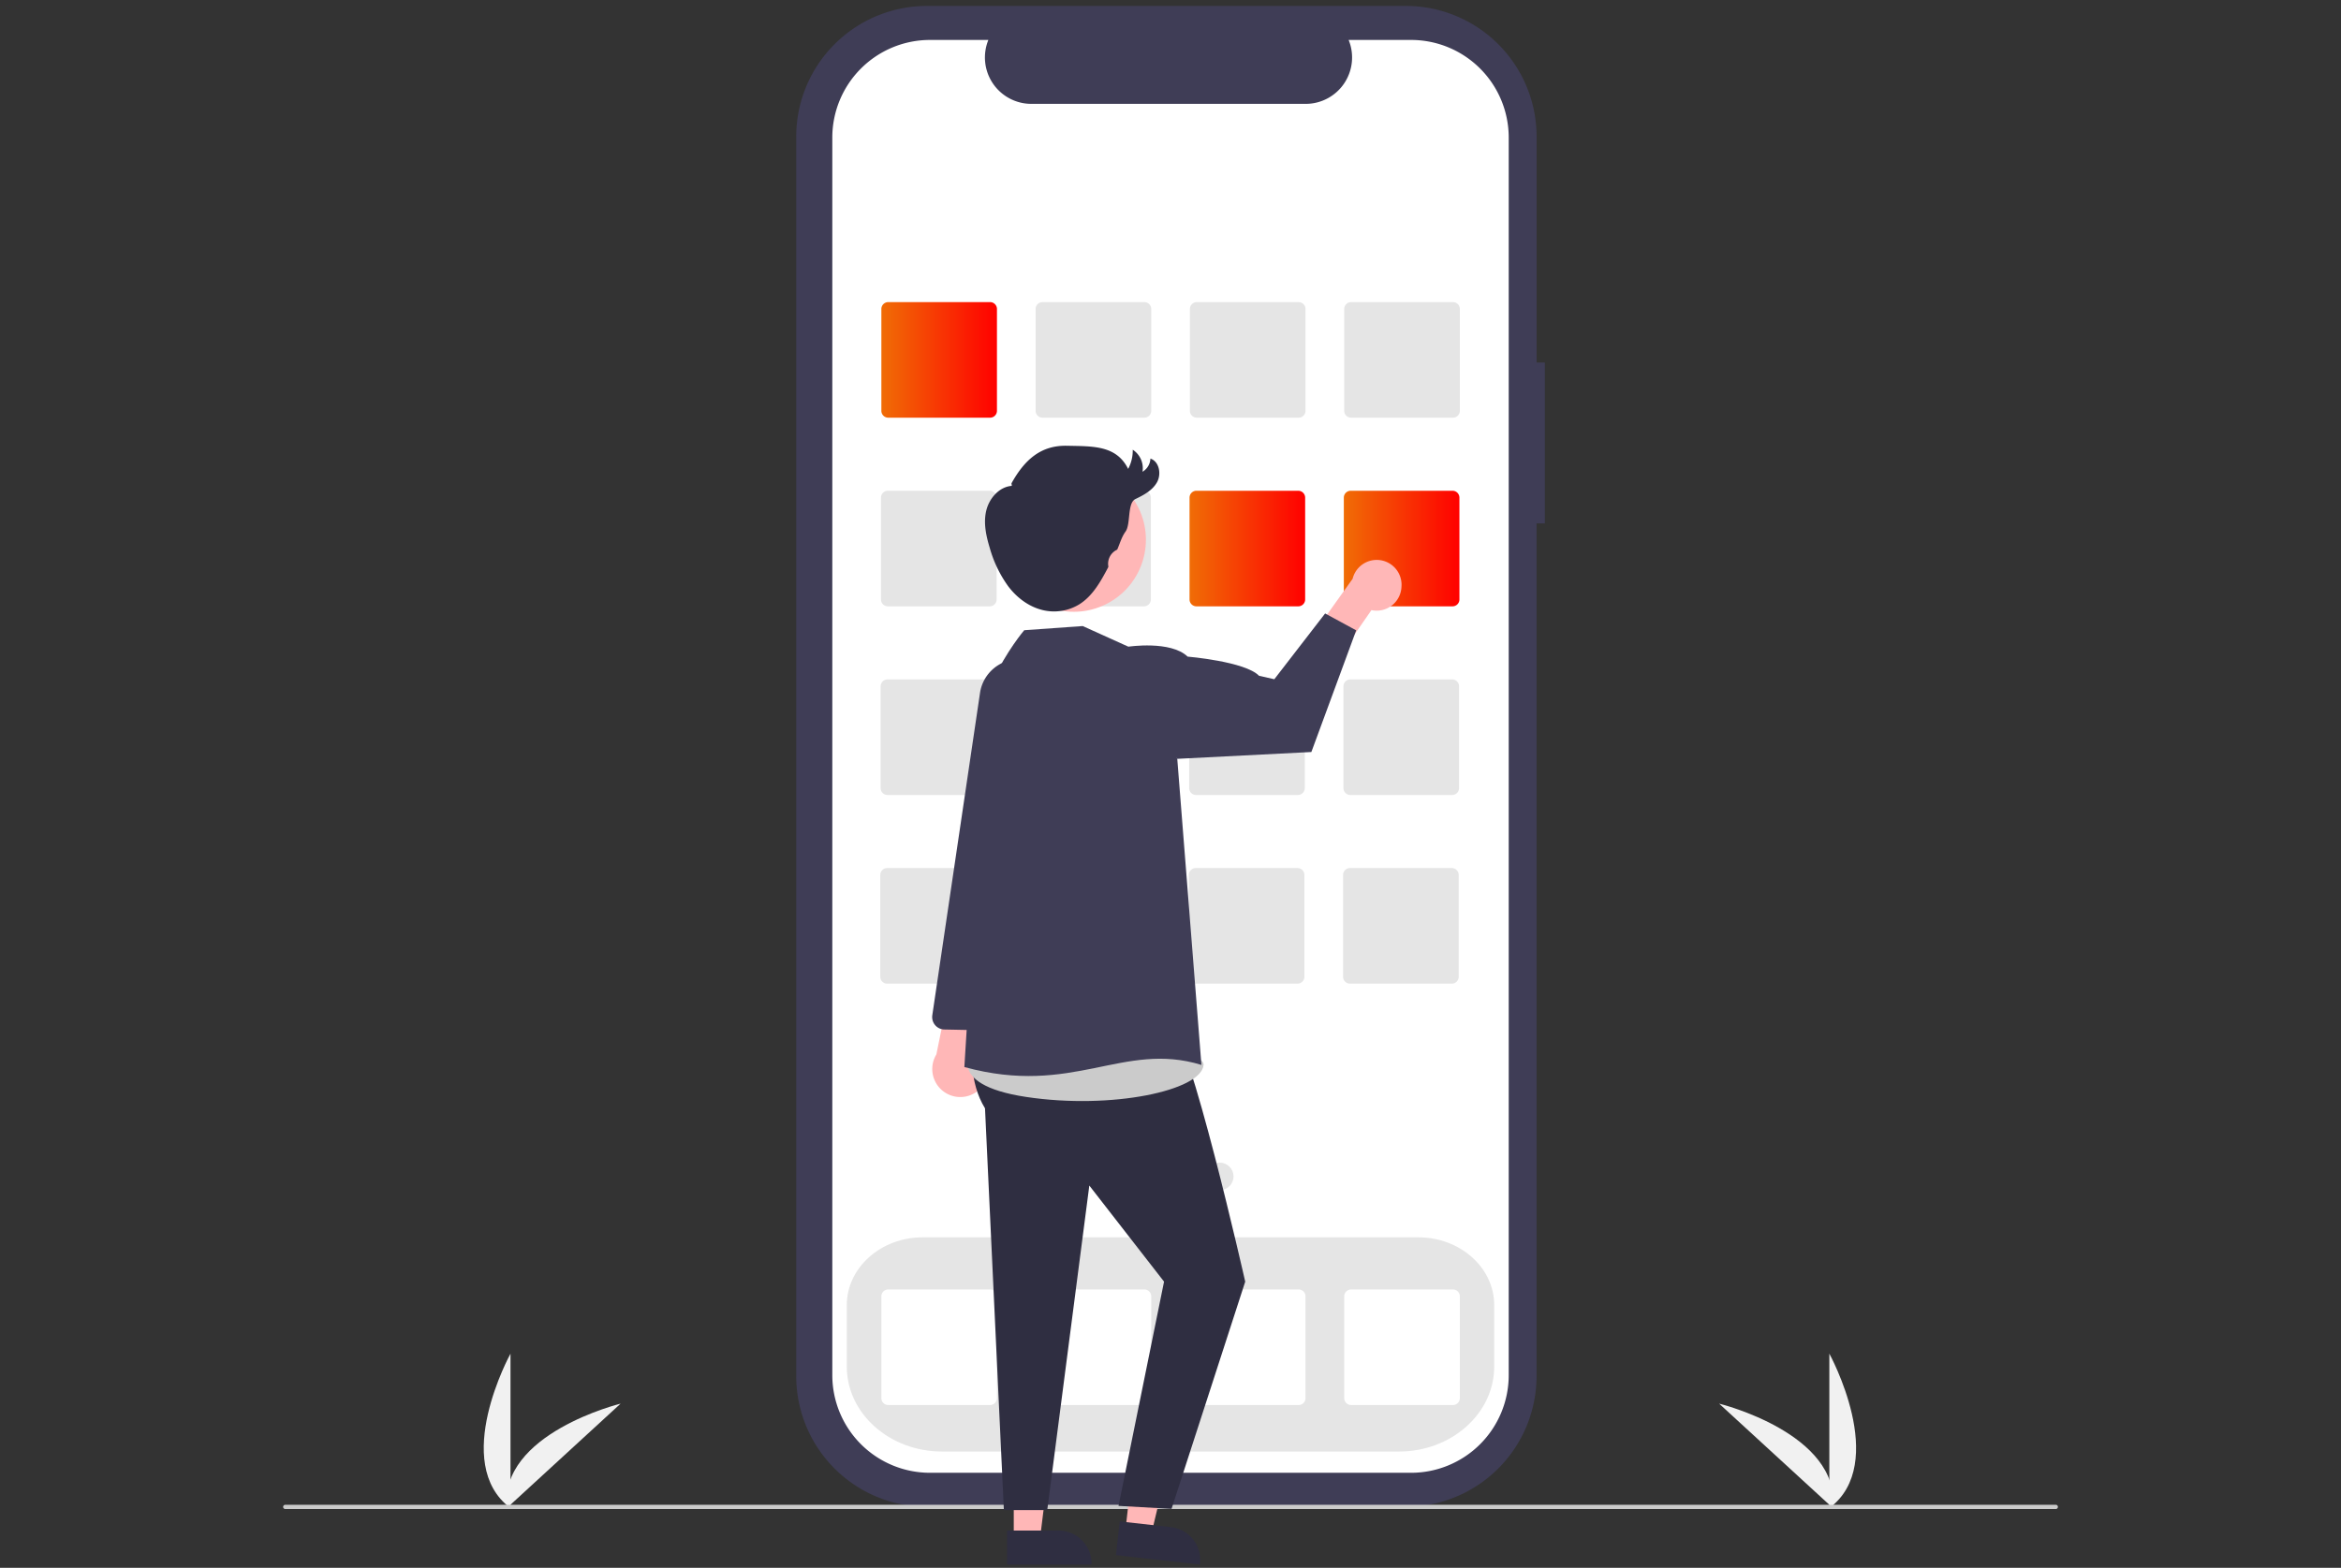 <svg id="fab53ecb-c04a-44eb-8d92-23f87bdb6c81" xmlns="http://www.w3.org/2000/svg" xmlns:xlink="http://www.w3.org/1999/xlink" viewBox="0 0 942.55 631.44"><rect x="0" y="0" width="942.55" height="631.44" fill="#333333" stroke="none"/><defs><style>.cls-1{fill:#f1f1f1;}.cls-2{fill:#3f3d56;}.cls-3{fill:#fff;}.cls-4{fill:#e5e5e5;}.cls-5{fill:url(#linear-gradient);}.cls-6{fill:url(#linear-gradient-2);}.cls-7{fill:url(#linear-gradient-3);}.cls-8{fill:#cbcbcb;}.cls-9{fill:#ffb7b7;}.cls-10{fill:#2f2e41;}</style><linearGradient id="linear-gradient" x1="354.82" y1="144.93" x2="401.4" y2="144.93" gradientUnits="userSpaceOnUse"><stop offset="0" stop-color="#f06d06"/><stop offset="1" stop-color="red"/></linearGradient><linearGradient id="linear-gradient-2" x1="478.9" y1="220.91" x2="525.49" y2="220.91" xlink:href="#linear-gradient"/><linearGradient id="linear-gradient-3" x1="541.02" y1="220.91" x2="587.6" y2="220.91" xlink:href="#linear-gradient"/></defs><path class="cls-1" d="M736.54,607.39V545.18S760.78,589.28,736.54,607.39Z"/><path class="cls-1" d="M738,607.38l-45.83-42.07S741.09,577.28,738,607.38Z"/><path class="cls-1" d="M205.54,607.39V545.18S181.3,589.28,205.54,607.39Z"/><path class="cls-1" d="M204.05,607.38l45.82-42.07S201,577.28,204.05,607.38Z"/><path class="cls-2" d="M622,146h-3.32v-91A52.66,52.66,0,0,0,566,2.39H373.24a52.66,52.66,0,0,0-52.66,52.66h0V554.2a52.66,52.66,0,0,0,52.66,52.66H566a52.66,52.66,0,0,0,52.66-52.66h0V210.8H622Z"/><path class="cls-3" d="M568.13,16.09H543a18.68,18.68,0,0,1-17.3,25.74H415.24a18.69,18.69,0,0,1-17.3-25.74h-23.5a39.33,39.33,0,0,0-39.33,39.33V553.83a39.33,39.33,0,0,0,39.33,39.33H568.13a39.32,39.32,0,0,0,39.32-39.33h0V55.42a39.32,39.32,0,0,0-39.32-39.33Z"/><path class="cls-4" d="M563.28,584.6h-184c-21.14,0-38.34-15.35-38.34-34.22V525.6c0-15,13.7-27.27,30.53-27.27h199.6c16.84,0,30.54,12.24,30.54,27.27v24.78C601.62,569.25,584.42,584.6,563.28,584.6Z"/><path class="cls-5" d="M398.63,168.22h-41a2.77,2.77,0,0,1-2.77-2.77v-41a2.78,2.78,0,0,1,2.77-2.78h41a2.78,2.78,0,0,1,2.77,2.78v41A2.77,2.77,0,0,1,398.63,168.22Z"/><path class="cls-4" d="M460.75,168.22h-41a2.78,2.78,0,0,1-2.78-2.77v-41a2.79,2.79,0,0,1,2.78-2.78h41a2.78,2.78,0,0,1,2.77,2.78v41A2.77,2.77,0,0,1,460.75,168.22Z"/><path class="cls-4" d="M522.86,168.22h-41a2.77,2.77,0,0,1-2.77-2.77v-41a2.78,2.78,0,0,1,2.77-2.78h41a2.78,2.78,0,0,1,2.77,2.78v41A2.77,2.77,0,0,1,522.86,168.22Z"/><path class="cls-4" d="M585,168.22h-41a2.78,2.78,0,0,1-2.78-2.77v-41a2.79,2.79,0,0,1,2.78-2.78h41a2.78,2.78,0,0,1,2.77,2.78v41A2.77,2.77,0,0,1,585,168.22Z"/><path class="cls-4" d="M398.48,244.2h-41a2.77,2.77,0,0,1-2.77-2.77v-41a2.78,2.78,0,0,1,2.77-2.78h41a2.79,2.79,0,0,1,2.78,2.78v41A2.78,2.78,0,0,1,398.48,244.2Z"/><path class="cls-4" d="M460.6,244.2h-41a2.77,2.77,0,0,1-2.77-2.77v-41a2.78,2.78,0,0,1,2.77-2.78h41a2.78,2.78,0,0,1,2.77,2.78v41A2.77,2.77,0,0,1,460.6,244.2Z"/><path class="cls-6" d="M522.71,244.2h-41a2.77,2.77,0,0,1-2.77-2.77v-41a2.78,2.78,0,0,1,2.77-2.78h41a2.79,2.79,0,0,1,2.78,2.78v41A2.77,2.77,0,0,1,522.71,244.2Z"/><path class="cls-7" d="M584.83,244.2h-41a2.77,2.77,0,0,1-2.77-2.77v-41a2.78,2.78,0,0,1,2.77-2.78h41a2.78,2.78,0,0,1,2.77,2.78v41A2.77,2.77,0,0,1,584.83,244.2Z"/><path class="cls-4" d="M398.34,320.18h-41a2.78,2.78,0,0,1-2.78-2.77v-41a2.8,2.8,0,0,1,2.78-2.78h41a2.78,2.78,0,0,1,2.77,2.78v41A2.77,2.77,0,0,1,398.34,320.18Z"/><path class="cls-4" d="M460.45,320.18h-41a2.77,2.77,0,0,1-2.77-2.77v-41a2.78,2.78,0,0,1,2.77-2.78h41a2.8,2.8,0,0,1,2.78,2.78v41A2.78,2.78,0,0,1,460.45,320.18Z"/><path class="cls-4" d="M522.57,320.18h-41a2.78,2.78,0,0,1-2.78-2.77v-41a2.8,2.8,0,0,1,2.78-2.78h41a2.78,2.78,0,0,1,2.77,2.78v41A2.77,2.77,0,0,1,522.57,320.18Z"/><path class="cls-4" d="M584.68,320.18h-41a2.77,2.77,0,0,1-2.77-2.77v-41a2.78,2.78,0,0,1,2.77-2.78h41a2.8,2.8,0,0,1,2.78,2.78v41A2.78,2.78,0,0,1,584.68,320.18Z"/><path class="cls-4" d="M398.19,396.16h-41a2.77,2.77,0,0,1-2.77-2.77v-41a2.78,2.78,0,0,1,2.77-2.78h41a2.78,2.78,0,0,1,2.77,2.78v41A2.77,2.77,0,0,1,398.19,396.16Z"/><path class="cls-4" d="M460.31,396.16h-41a2.77,2.77,0,0,1-2.78-2.77v-41a2.79,2.79,0,0,1,2.78-2.78h41a2.78,2.78,0,0,1,2.77,2.78v41A2.77,2.77,0,0,1,460.31,396.16Z"/><path class="cls-4" d="M522.42,396.16h-41a2.77,2.77,0,0,1-2.77-2.77v-41a2.78,2.78,0,0,1,2.77-2.78h41a2.78,2.78,0,0,1,2.77,2.78v41A2.77,2.77,0,0,1,522.42,396.16Z"/><path class="cls-4" d="M584.54,396.16h-41a2.77,2.77,0,0,1-2.78-2.77v-41a2.79,2.79,0,0,1,2.78-2.78h41a2.78,2.78,0,0,1,2.77,2.78v41A2.77,2.77,0,0,1,584.54,396.16Z"/><path class="cls-3" d="M398.63,565.87h-41a2.78,2.78,0,0,1-2.77-2.78v-41a2.77,2.77,0,0,1,2.77-2.77h41a2.77,2.77,0,0,1,2.77,2.77v41A2.78,2.78,0,0,1,398.63,565.87Z"/><path class="cls-3" d="M460.75,565.87h-41a2.79,2.79,0,0,1-2.78-2.78v-41a2.78,2.78,0,0,1,2.78-2.77h41a2.77,2.77,0,0,1,2.77,2.77v41A2.78,2.78,0,0,1,460.75,565.87Z"/><path class="cls-3" d="M522.86,565.87h-41a2.78,2.78,0,0,1-2.77-2.78v-41a2.77,2.77,0,0,1,2.77-2.77h41a2.77,2.77,0,0,1,2.77,2.77v41A2.78,2.78,0,0,1,522.86,565.87Z"/><path class="cls-3" d="M585,565.87h-41a2.79,2.79,0,0,1-2.78-2.78v-41a2.78,2.78,0,0,1,2.78-2.77h41a2.77,2.77,0,0,1,2.77,2.77v41A2.78,2.78,0,0,1,585,565.87Z"/><circle class="cls-4" cx="451.17" cy="473.8" r="5.55"/><circle class="cls-4" cx="471.14" cy="473.8" r="5.55"/><circle class="cls-4" cx="491.1" cy="473.8" r="5.55"/><path class="cls-8" d="M827.71,607.76H114.86a.86.86,0,1,1,0-1.72H827.71a.86.86,0,1,1,0,1.72Z"/><path class="cls-9" d="M394.64,438.45a11.23,11.23,0,0,0,0-15.87,10.24,10.24,0,0,0-1.52-1.27L404,382.93l-19.74,6.28L377,424.69a11.28,11.28,0,0,0,17.69,13.76Z"/><path class="cls-2" d="M400.25,414.92a4.79,4.79,0,0,1-1.07.09l-18.94-.38a5,5,0,0,1-4.92-5.12,4.46,4.46,0,0,1,.05-.63L394.59,279a15.91,15.91,0,0,1,15.7-13.51h0a15.84,15.84,0,0,1,15.33,19.63L412,340.32l-7.73,70.22A5,5,0,0,1,400.25,414.92Z"/><polygon class="cls-9" points="408.17 619.88 418.71 619.88 423.73 579.22 408.17 579.22 408.17 619.88"/><path class="cls-10" d="M405.48,616.44h20.77a13.24,13.24,0,0,1,13.23,13.23v.43h-34Z"/><polygon class="cls-9" points="453.12 616.46 463.6 617.63 473.12 577.78 457.65 576.05 453.12 616.46"/><path class="cls-10" d="M450.84,612.74l20.63,2.31h0a13.23,13.23,0,0,1,11.67,14.63l-.05.42-33.78-3.78Z"/><path class="cls-10" d="M398.28,393.6s-14.46,32-1.69,52.78l7.6,161.81h17.46l16.94-130.71,30.09,38.7-18.33,90.31,21.35,1.2,29.66-91.51s-22.79-100.91-30.31-103.34l-4.95-23.07Z"/><path class="cls-8" d="M391.85,421.69s-13,14.95,21.37,20.11,70.51-2.58,71.37-12.9S391.85,421.69,391.85,421.69Z"/><path class="cls-9" d="M564.27,236.33a10,10,0,0,1-10.35,9.61,9.31,9.31,0,0,1-1.74-.22l-13,18.75-13.32-5.12,18.73-26.22a10,10,0,0,1,19.68,3.2Z"/><path class="cls-2" d="M454.31,260.45l-18.38-8.31-23.55,1.68s-28.4,33.2-17.22,65l-6.88,110.93c43.86,12,63.79-10.54,95.45-.86L474,305.62Z"/><path class="cls-2" d="M442,268.53l12.28-8.08s17.07-2.58,23.89,4c0,0,23.15,1.94,28.75,7.72l6.15,1.39,20.46-26.49,12.51,6.8-18.05,49L474,305.62Z"/><circle class="cls-9" cx="432.35" cy="217.35" r="29.02" transform="translate(-51.27 234.01) rotate(-28.66)"/><path class="cls-10" d="M407.25,194.66c5.18-9.31,11.65-15.35,22.31-15.13s19.87-.2,24.67,9.32a15.74,15.74,0,0,0,1.84-7.72A8.83,8.83,0,0,1,460,190a6.45,6.45,0,0,0,3.19-5.3c3.56,1.18,4.48,6.2,2.68,9.48s-5.33,5.19-8.71,6.8-1.82,10.11-4,13.13c-1.54,2.12-2.24,4.71-3.28,7.11a.52.52,0,0,1-.22.22,6.25,6.25,0,0,0-3.46,6.4,1.06,1.06,0,0,1,0,.61c-3,5.68-6.27,11.63-11.74,15a19.5,19.5,0,0,1-14.64,2.26c-5.59-1.34-10.43-5-13.91-9.62a48.83,48.83,0,0,1-7.42-15.47c-1.49-4.88-2.58-10.09-1.39-15s5.2-9.56,10.28-9.94"/></svg>